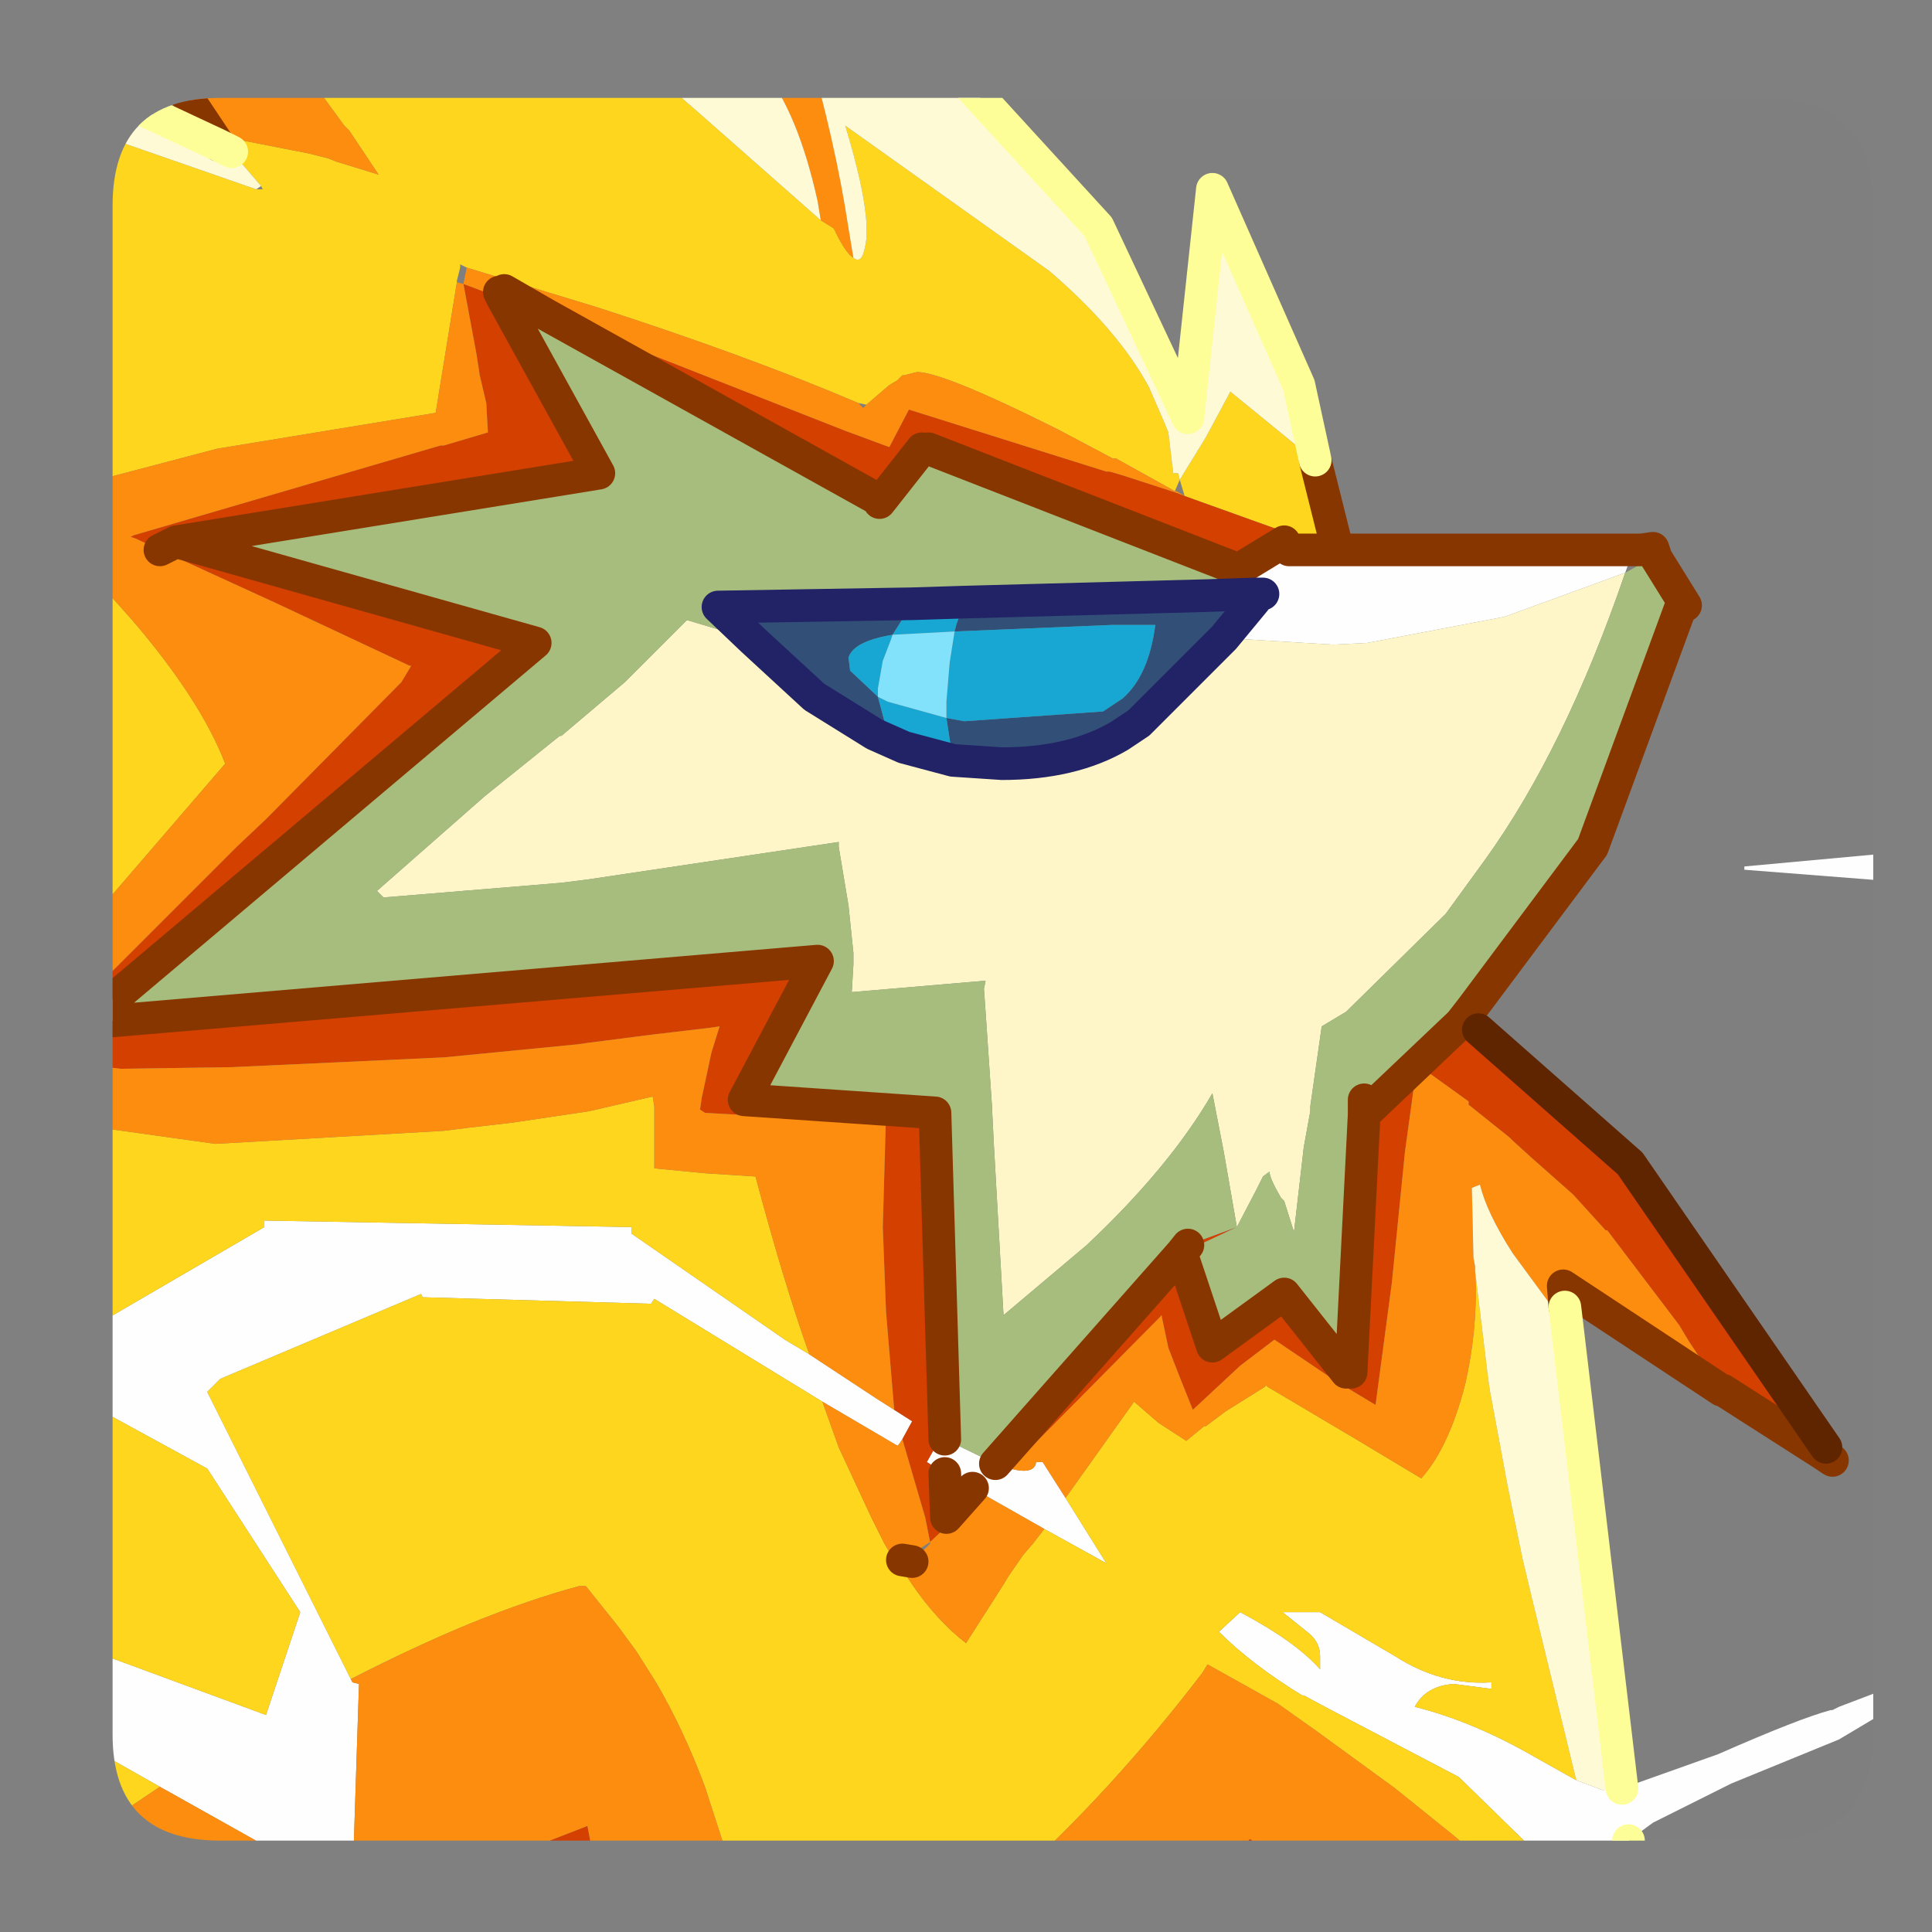 <?xml version="1.0" encoding="UTF-8" standalone="no"?>
<svg xmlns:ffdec="https://www.free-decompiler.com/flash" xmlns:xlink="http://www.w3.org/1999/xlink" ffdec:objectType="frame" height="59.2px" width="59.2px" xmlns="http://www.w3.org/2000/svg">
  <rect width="100%" height="100%" fill="#808080" stroke="none"/>
  <g transform="matrix(1.0, 0.0, 0.0, 1.0, 3.45, 3.0)">
    <clipPath id="clipPath0" transform="matrix(1.0, 0.0, 0.0, 1.0, 0.0, 0.0)">
      <path d="M50.5 0.0 Q53.95 0.0 53.95 3.3 L53.95 50.15 Q53.95 53.4 50.5 53.4 L3.3 53.4 Q0.0 53.4 0.0 50.15 L0.0 3.3 Q0.0 0.0 3.3 0.0 L50.5 0.0" fill="#000000" fill-rule="evenodd" stroke="none"/>
    </clipPath>
    <g clip-path="url(#clipPath0)">
      <use ffdec:characterId="2" height="59.2" transform="matrix(1.0, 0.0, 0.0, 1.0, -3.45, -3.0)" width="59.2" xlink:href="#shape1"/>
    </g>
    <use ffdec:characterId="3" height="53.4" transform="matrix(1.0, 0.0, 0.0, 1.0, 0.0, 0.0)" width="53.95" xlink:href="#shape2"/>
  </g>
  <defs>
    <g id="shape1" transform="matrix(1.0, 0.0, 0.0, 1.0, 3.45, 3.0)">
      <path d="M37.55 13.85 L46.6 13.85 46.35 14.55 42.65 15.9 38.45 16.7 37.45 16.75 37.35 16.75 34.05 16.55 35.0 15.4 35.0 15.2 33.55 15.25 34.6 14.6 35.65 13.75 35.9 13.6 36.05 13.85 37.45 13.85 37.55 13.85 M50.0 23.55 L54.35 23.15 55.75 23.25 55.75 24.1 50.0 23.65 50.0 23.55 M44.85 51.55 L45.65 51.85 46.25 51.8 49.2 50.75 Q51.7 49.65 52.65 49.4 L52.7 49.4 52.9 49.3 55.0 48.5 55.5 48.1 55.75 47.9 55.75 48.5 55.3 48.9 55.25 48.9 52.9 50.3 49.6 51.65 47.2 52.85 46.45 53.4 45.55 54.25 Q44.9 55.0 44.9 55.7 L44.8 55.7 43.35 53.5 41.25 51.45 37.15 49.3 36.5 48.95 36.45 48.95 Q34.9 48.0 33.9 47.0 L34.55 46.4 Q36.25 47.3 37.0 48.15 L37.0 47.75 Q37.0 47.3 36.6 47.0 L35.85 46.4 37.0 46.4 39.3 47.75 Q40.7 48.65 42.25 48.55 L42.25 48.75 41.1 48.6 Q40.25 48.65 39.9 49.3 41.7 49.75 43.6 50.85 L44.85 51.55 M29.2 42.9 L30.45 44.9 28.55 43.85 26.7 42.8 26.35 42.6 25.5 42.15 24.95 41.8 25.4 41.0 25.4 41.05 25.5 41.1 27.05 41.85 27.5 42.0 Q28.25 42.2 28.3 41.8 L28.5 41.8 29.2 42.9 M21.75 39.95 L16.6 36.8 16.5 36.95 9.5 36.75 9.45 36.65 3.3 39.25 2.9 39.65 7.3 48.45 7.35 48.55 7.55 48.6 7.35 54.75 7.25 55.0 1.45 51.75 Q-0.75 50.5 -2.9 49.3 L-2.95 49.3 -2.95 47.0 -1.0 47.45 4.7 49.55 5.75 46.4 2.9 42.0 -2.5 39.05 -2.65 38.85 4.65 34.6 4.65 34.4 15.9 34.6 15.9 34.8 20.6 38.05 21.35 38.5 23.4 39.85 23.95 40.2 24.5 40.55 24.2 41.1 24.1 41.25 24.05 41.3 21.75 39.95 M35.25 15.2 L35.0 15.2 35.25 15.2" fill="#ffffff" fill-rule="evenodd" stroke="none"/>
      <path d="M3.7 1.25 L6.0 1.7 6.6 1.85 6.85 1.95 8.15 2.35 7.25 1.0 7.2 0.95 7.1 0.85 4.65 -2.5 14.55 -2.5 17.9 0.4 21.7 3.75 22.1 4.0 Q22.45 4.75 22.7 4.9 22.95 5.1 23.05 4.6 23.3 3.65 22.45 0.85 L28.7 5.3 Q30.8 7.1 31.75 8.85 L32.25 10.0 32.35 10.25 32.5 11.5 32.65 11.5 32.7 11.7 32.55 12.05 31.2 11.3 30.75 11.05 30.65 11.05 28.95 10.15 Q25.45 8.4 24.65 8.4 L24.25 8.5 24.2 8.5 24.05 8.65 23.8 8.8 23.1 9.4 22.85 9.35 Q19.45 7.9 14.8 6.4 L10.85 5.2 10.65 5.1 10.65 5.2 10.55 5.6 10.55 5.65 9.9 9.65 3.2 10.75 -0.6 11.75 Q-1.9 12.25 -2.5 12.75 L-1.75 13.45 -0.65 14.6 0.6 16.0 Q2.7 18.45 3.45 20.4 L-1.2 25.8 -1.75 26.4 -2.95 27.6 -2.95 0.3 -1.3 0.85 -0.2 1.2 4.4 2.8 4.6 2.8 4.55 2.7 3.65 1.65 3.35 1.3 3.7 1.25 M36.85 11.1 L37.5 13.7 37.45 13.85 32.85 12.2 32.7 11.7 33.5 10.4 34.25 9.0 36.7 11.0 36.85 11.1 M41.75 35.95 L42.15 39.25 42.2 39.6 42.75 42.55 43.2 44.75 43.45 45.8 44.85 51.55 43.6 50.85 Q41.7 49.75 39.9 49.3 40.25 48.65 41.1 48.6 L42.25 48.75 42.25 48.55 Q40.7 48.65 39.3 47.75 L37.0 46.4 35.85 46.4 36.6 47.0 Q37.0 47.3 37.0 47.75 L37.0 48.15 Q36.25 47.3 34.55 46.4 L33.9 47.0 Q34.9 48.0 36.45 48.95 L36.5 48.95 37.15 49.3 41.25 51.45 43.35 53.5 44.8 55.7 44.05 55.7 43.2 55.0 41.1 53.25 39.3 51.8 36.9 50.05 35.7 49.2 33.55 48.0 33.4 48.25 Q30.65 51.85 27.5 54.7 L27.3 54.85 26.35 55.7 19.25 55.7 18.75 53.6 18.15 51.75 Q17.5 50.0 16.65 48.55 L16.05 47.6 15.5 46.85 14.5 45.6 14.3 45.6 Q12.8 46.0 10.95 46.75 9.25 47.45 7.3 48.45 L2.9 39.65 3.3 39.25 9.45 36.65 9.5 36.75 16.5 36.95 16.6 36.8 21.75 39.95 22.25 41.35 23.25 43.5 23.65 44.3 23.95 44.8 24.0 44.9 24.05 44.9 24.2 45.1 24.5 45.55 Q25.25 46.65 26.15 47.35 L27.3 45.55 27.45 45.3 27.9 44.65 28.2 44.3 28.55 43.85 30.45 44.9 29.2 42.9 31.3 39.95 32.05 40.6 32.9 41.15 33.45 40.7 33.5 40.7 34.1 40.25 35.3 39.5 35.35 39.45 35.4 39.5 38.1 41.1 40.1 42.3 Q40.95 41.35 41.45 39.4 41.85 37.6 41.75 35.95 M44.9 55.7 Q44.9 55.0 45.55 54.25 L45.7 55.1 45.75 55.7 44.9 55.7 M-2.95 30.8 L-1.5 31.4 3.15 32.05 10.15 31.65 10.95 31.55 12.25 31.4 14.6 31.05 16.55 30.6 16.6 30.9 16.6 32.8 18.15 32.95 19.7 33.05 Q20.55 36.25 21.35 38.5 L20.6 38.05 15.9 34.8 15.9 34.6 4.65 34.4 4.65 34.6 -2.65 38.85 -2.5 39.05 2.9 42.0 5.75 46.4 4.7 49.55 -1.0 47.45 -2.95 47.0 -2.95 30.8 M1.45 51.75 L-2.95 54.7 -2.95 49.3 -2.9 49.3 Q-0.75 50.5 1.45 51.75" fill="#ffd71d" fill-rule="evenodd" stroke="none"/>
      <path d="M41.65 27.9 L41.85 28.55 46.5 32.65 52.5 41.35 52.4 41.55 49.35 39.6 49.3 39.6 48.3 38.1 48.0 37.6 45.8 34.7 45.75 34.7 44.75 33.6 43.45 32.45 42.9 31.95 42.8 31.85 41.55 30.85 41.55 30.75 40.3 29.85 39.95 29.65 39.95 29.75 39.6 32.3 39.2 36.3 38.7 40.05 37.45 39.3 35.6 38.05 34.55 38.85 33.1 40.2 32.7 39.2 32.35 38.3 32.15 37.35 32.15 37.3 27.5 42.0 27.05 41.85 32.75 35.4 32.95 35.15 34.45 34.6 32.75 35.4 33.7 38.25 35.9 36.65 37.8 39.05 37.95 39.05 38.35 31.15 41.3 28.35 41.65 27.9 M24.2 45.1 L24.05 44.9 24.2 44.8 24.5 44.85 24.2 45.1 M13.3 6.65 L14.55 7.1 17.1 8.1 22.45 10.2 23.8 10.7 24.4 9.55 30.45 11.45 30.55 11.45 30.9 11.55 32.6 12.1 32.85 12.2 37.45 13.85 36.05 13.85 35.9 13.6 35.65 13.75 34.5 14.45 35.65 13.75 34.6 14.6 34.5 14.45 25.0 10.75 24.8 10.75 23.5 12.4 23.45 12.3 13.3 6.65 M10.75 5.7 L11.95 6.15 14.9 11.5 1.95 13.6 1.45 13.85 1.95 13.6 12.95 16.7 -0.8 28.3 -0.8 28.35 21.6 26.45 19.35 30.7 25.2 31.1 25.5 41.1 25.4 41.05 25.4 41.0 24.95 41.8 25.5 42.15 25.55 43.5 26.35 42.6 26.7 42.8 25.85 43.5 25.05 44.25 24.9 43.5 24.2 41.1 24.5 40.55 23.95 40.2 23.7 37.2 23.65 35.9 23.6 34.6 23.7 31.1 20.8 31.25 18.15 31.1 18.0 31.0 18.05 30.65 18.35 29.25 18.6 28.45 18.25 28.5 16.55 28.7 14.6 28.95 14.25 29.0 10.15 29.4 3.65 29.7 0.25 29.75 -2.55 29.4 -0.7 27.4 -0.1 26.85 3.8 22.95 4.7 22.1 8.85 17.9 9.15 17.4 9.1 17.4 5.05 15.5 1.45 13.85 0.7 13.5 0.55 13.45 0.65 13.4 10.05 10.65 10.15 10.65 11.5 10.25 11.45 9.35 11.25 8.5 11.15 7.85 10.75 5.7 M7.35 55.7 L8.2 55.35 9.55 54.85 10.05 54.7 14.55 52.95 14.95 55.05 15.1 55.7 7.35 55.7 M32.1 55.7 L33.45 54.6 34.1 54.1 34.85 53.35 35.6 53.85 36.1 54.2 36.15 54.25 38.25 55.7 35.45 55.7 35.25 55.55 35.1 55.7 32.1 55.7" fill="#d54000" fill-rule="evenodd" stroke="none"/>
      <path d="M35.45 55.7 L35.1 55.7 35.25 55.55 35.45 55.7" fill="#d24901" fill-rule="evenodd" stroke="none"/>
      <path d="M34.05 16.55 L37.35 16.75 37.45 16.75 38.45 16.7 42.65 15.9 46.35 14.55 Q44.5 19.95 42.05 23.35 L40.85 25.0 37.8 28.0 37.05 28.45 36.7 30.9 36.7 31.05 36.5 32.15 36.2 34.75 35.9 33.8 35.8 33.7 Q35.45 33.1 35.45 32.9 L35.25 33.05 35.05 33.45 34.45 34.6 34.05 32.3 33.7 30.5 Q32.4 32.75 29.85 35.15 L27.3 37.3 27.0 32.0 26.95 31.0 26.95 30.95 26.75 28.0 26.7 27.3 26.75 27.05 22.65 27.4 22.7 26.55 22.7 26.3 22.7 26.2 22.55 24.75 22.25 22.95 22.25 22.8 14.55 23.95 13.75 24.05 8.3 24.5 8.1 24.3 11.4 21.4 13.7 19.55 13.75 19.55 15.7 17.9 17.6 16.0 19.6 16.6 21.5 18.35 23.35 19.5 24.25 19.9 25.75 20.3 27.25 20.4 Q29.4 20.4 30.85 19.55 L31.45 19.15 34.05 16.55" fill="#fff7c9" fill-rule="evenodd" stroke="none"/>
      <path d="M47.3 14.1 L48.2 15.55 48.05 15.6 45.35 22.95 41.65 27.9 41.3 28.35 38.35 31.15 37.95 39.05 37.8 39.05 35.9 36.65 33.7 38.25 32.75 35.4 34.45 34.6 35.05 33.45 35.25 33.05 35.45 32.9 Q35.45 33.1 35.8 33.7 L35.9 33.8 36.2 34.75 36.5 32.15 36.7 31.05 36.7 30.9 37.05 28.45 37.8 28.0 40.85 25.0 42.05 23.35 Q44.5 19.95 46.35 14.55 L46.8 14.3 47.3 14.1 M38.35 30.7 L38.35 31.15 38.35 30.7 M13.3 6.65 L23.45 12.3 23.5 12.4 24.8 10.75 25.0 10.75 34.5 14.45 34.6 14.6 33.55 15.25 26.1 15.45 24.5 15.5 18.55 15.6 19.6 16.6 17.6 16.0 15.7 17.9 13.75 19.55 13.7 19.55 11.4 21.4 8.1 24.3 8.3 24.5 13.75 24.05 14.55 23.95 22.25 22.8 22.25 22.95 22.55 24.75 22.7 26.2 22.7 26.3 22.7 26.55 22.65 27.4 26.75 27.05 26.7 27.3 26.75 28.0 26.95 30.95 26.95 31.0 27.0 32.0 27.3 37.3 29.85 35.15 Q32.4 32.75 33.7 30.5 L34.05 32.3 34.45 34.6 32.95 35.15 32.75 35.4 27.05 41.85 25.5 41.1 25.2 31.1 19.35 30.7 21.6 26.45 -0.8 28.35 -0.8 28.3 12.95 16.7 1.95 13.6 14.9 11.5 11.95 6.15 11.85 5.95 12.0 5.9 13.3 6.65 M26.35 42.6 L25.55 43.5 25.5 42.15 26.35 42.6" fill="#a8be7e" fill-rule="evenodd" stroke="none"/>
      <path d="M0.7 -2.5 L4.65 -2.5 7.1 0.85 7.2 0.95 7.25 1.0 8.15 2.35 6.85 1.95 6.6 1.85 6.0 1.7 3.7 1.25 2.5 0.3 0.7 -2.5 M19.95 -0.85 L19.9 -0.95 19.7 -2.5 21.05 -2.5 21.25 -1.75 Q22.15 1.35 22.55 4.0 L22.7 4.9 Q22.45 4.75 22.1 4.0 L21.7 3.75 21.6 3.15 Q21.0 0.45 19.95 -0.85 M40.3 29.85 L41.55 30.75 41.55 30.85 42.8 31.85 42.9 31.95 43.45 32.45 44.75 33.6 45.75 34.7 45.8 34.7 48.0 37.6 48.3 38.1 49.3 39.6 44.45 36.4 44.5 37.05 44.15 37.1 42.9 35.4 Q42.1 34.15 41.9 33.3 L41.65 33.4 41.7 35.55 41.75 35.8 41.75 35.95 Q41.85 37.6 41.45 39.4 40.95 41.35 40.1 42.3 L38.1 41.1 35.4 39.5 35.35 39.45 35.3 39.5 34.1 40.25 33.5 40.7 33.45 40.7 32.9 41.15 32.05 40.6 31.3 39.95 29.2 42.9 28.5 41.8 28.3 41.8 Q28.25 42.2 27.5 42.0 L32.15 37.3 32.15 37.35 32.35 38.3 32.7 39.2 33.1 40.2 34.55 38.85 35.6 38.05 37.45 39.3 38.7 40.05 39.2 36.3 39.6 32.3 39.95 29.75 40.3 29.85 M28.55 43.85 L28.2 44.3 27.9 44.65 27.45 45.3 27.3 45.55 26.15 47.35 Q25.25 46.65 24.5 45.55 L24.2 45.1 24.5 44.85 25.05 44.3 25.05 44.25 24.2 44.8 24.05 44.9 24.0 44.9 23.95 44.8 23.65 44.3 23.25 43.5 22.25 41.35 21.75 39.95 24.05 41.3 24.1 41.25 24.2 41.1 24.9 43.5 25.05 44.25 25.85 43.5 26.7 42.8 28.55 43.85 M7.3 48.45 Q9.25 47.45 10.95 46.75 12.8 46.0 14.3 45.6 L14.5 45.6 15.5 46.85 16.05 47.6 16.65 48.55 Q17.5 50.0 18.15 51.75 L18.75 53.6 19.25 55.7 15.1 55.7 14.95 55.05 14.55 52.95 10.05 54.7 9.55 54.85 8.2 55.35 7.35 55.7 -2.95 55.7 -2.95 54.7 1.45 51.75 7.25 55.0 7.35 54.75 7.55 48.6 7.35 48.55 7.3 48.45 M26.35 55.7 L27.3 54.85 27.5 54.7 Q30.65 51.85 33.4 48.25 L33.55 48.0 35.7 49.2 36.9 50.05 39.3 51.8 41.1 53.25 43.2 55.0 44.05 55.7 38.25 55.7 36.15 54.25 36.1 54.2 35.6 53.85 34.85 53.35 34.1 54.1 33.45 54.6 32.1 55.7 26.35 55.7 M23.1 9.4 L23.8 8.8 24.05 8.65 24.2 8.5 24.25 8.5 24.65 8.4 Q25.45 8.4 28.95 10.15 L30.65 11.05 30.75 11.05 31.2 11.3 32.55 12.05 32.6 12.05 32.85 12.2 32.6 12.1 30.9 11.55 30.55 11.45 30.45 11.45 24.4 9.55 23.8 10.7 22.45 10.2 17.1 8.1 14.55 7.1 13.3 6.65 12.0 5.9 11.85 5.95 11.95 6.15 10.75 5.7 10.85 5.2 14.8 6.4 Q19.45 7.9 22.85 9.35 L23.0 9.5 23.1 9.4 M10.55 5.65 L10.75 5.7 11.15 7.85 11.25 8.5 11.45 9.35 11.5 10.25 10.15 10.65 10.05 10.65 0.65 13.4 0.55 13.45 0.7 13.5 1.45 13.85 5.05 15.5 9.1 17.4 9.15 17.4 8.85 17.9 4.7 22.1 3.8 22.95 -0.1 26.85 -0.7 27.4 -2.55 29.4 0.25 29.75 3.65 29.7 10.15 29.4 14.25 29.0 14.6 28.95 16.55 28.7 18.25 28.5 18.6 28.45 18.35 29.25 18.05 30.65 18.0 31.0 18.15 31.1 20.8 31.25 23.7 31.1 23.6 34.6 23.65 35.9 23.7 37.2 23.95 40.2 23.4 39.85 21.35 38.5 Q20.55 36.25 19.7 33.05 L18.15 32.95 16.6 32.8 16.6 30.9 16.55 30.6 14.6 31.05 12.25 31.4 10.95 31.55 10.15 31.65 3.15 32.05 -1.5 31.4 -2.95 30.8 -2.95 27.6 -1.75 26.4 -1.2 25.8 3.45 20.4 Q2.7 18.45 0.6 16.0 L-0.65 14.6 -1.75 13.45 -2.5 12.75 Q-1.9 12.25 -0.6 11.75 L3.2 10.75 9.9 9.65 10.55 5.65" fill="#fe8e0e" fill-rule="evenodd" stroke="none"/>
      <path d="M14.55 -2.5 L17.75 -2.5 19.95 -0.85 Q21.0 0.45 21.6 3.15 L21.7 3.75 17.9 0.4 14.55 -2.5 M21.05 -2.5 L24.3 -2.5 30.2 3.95 32.95 9.8 33.7 2.8 36.35 8.8 36.85 11.1 36.7 11.0 34.25 9.0 33.5 10.4 32.7 11.7 32.65 11.5 32.5 11.5 32.35 10.25 32.25 10.0 31.75 8.85 Q30.8 7.1 28.7 5.3 L22.45 0.85 Q23.3 3.65 23.05 4.6 22.95 5.1 22.7 4.9 L22.55 4.0 Q22.15 1.35 21.25 -1.75 L21.05 -2.5 M41.75 35.95 L41.75 35.8 41.7 35.55 41.65 33.4 41.9 33.3 Q42.1 34.15 42.9 35.4 L44.15 37.1 44.5 37.05 46.25 51.8 45.65 51.85 44.85 51.55 43.45 45.8 43.2 44.75 42.75 42.55 42.2 39.6 42.15 39.25 41.75 35.95 M45.55 54.25 L46.45 53.4 46.5 54.1 46.35 55.7 45.75 55.7 45.7 55.1 45.55 54.25 M3.25 1.45 L3.65 1.65 4.55 2.7 4.4 2.8 -0.2 1.2 -1.3 0.85 -2.95 0.3 -2.95 -1.45 3.25 1.45" fill="#fffbd7" fill-rule="evenodd" stroke="none"/>
      <path d="M25.75 20.3 L25.55 19.0 26.1 19.1 30.35 18.8 30.95 18.4 Q31.75 17.7 31.95 16.15 L30.6 16.15 25.8 16.35 25.85 16.15 26.1 15.45 33.55 15.25 35.0 15.2 35.0 15.4 34.05 16.55 31.45 19.15 30.85 19.55 Q29.4 20.4 27.25 20.4 L25.75 20.3 M24.5 15.5 L23.9 16.45 Q22.7 16.65 22.55 17.15 L22.6 17.55 23.45 18.35 23.65 19.1 24.25 19.9 23.35 19.5 21.5 18.35 19.6 16.6 18.55 15.6 24.5 15.5" fill="#324f77" fill-rule="evenodd" stroke="none"/>
      <path d="M26.1 15.45 L25.85 16.15 25.8 16.35 30.6 16.15 31.95 16.15 Q31.75 17.7 30.95 18.4 L30.35 18.8 26.1 19.1 25.55 19.0 25.75 20.3 24.25 19.9 23.65 19.1 23.45 18.35 22.6 17.55 22.55 17.15 Q22.7 16.65 23.9 16.45 L23.85 16.6 23.6 17.25 23.45 18.1 23.45 18.35 23.75 18.5 25.55 19.0 25.55 18.5 25.65 17.3 25.8 16.35 23.9 16.45 24.5 15.5 26.1 15.45" fill="#18a7d3" fill-rule="evenodd" stroke="none"/>
      <path d="M23.9 16.45 L25.8 16.35 25.65 17.3 25.55 18.5 25.55 19.0 23.75 18.5 23.45 18.35 23.45 18.1 23.6 17.25 23.85 16.6 23.9 16.45" fill="#83e3fc" fill-rule="evenodd" stroke="none"/>
      <path d="M0.7 -2.5 L2.5 0.3 3.2 1.35 3.25 1.45 M19.9 -0.95 L19.7 -2.5 M36.85 11.1 L37.5 13.7 37.55 13.85 46.6 13.85 46.85 13.85 47.2 13.8 47.3 14.1 48.2 15.55 M48.05 15.6 L45.35 22.95 41.65 27.9 41.3 28.35 38.35 31.15 38.35 30.7 M52.4 41.55 L52.7 41.75 M32.75 35.4 L33.7 38.25 35.9 36.65 37.8 39.05 M37.95 39.05 L38.35 31.15 M49.3 39.6 L49.35 39.6 52.4 41.55 M44.5 37.05 L44.45 36.4 49.3 39.6 M13.3 6.65 L23.45 12.3 M23.5 12.4 L24.8 10.75 M25.0 10.75 L34.5 14.45 35.65 13.75 35.9 13.6 M36.05 13.85 L37.45 13.85 37.55 13.85 M11.95 6.15 L11.85 5.95 M12.0 5.9 L13.3 6.65 M32.95 35.15 L32.75 35.4 27.05 41.85 M1.45 13.85 L1.95 13.6 14.9 11.5 11.95 6.15 M26.35 42.6 L25.55 43.5 25.5 42.15 M25.5 41.1 L25.2 31.1 19.35 30.7 21.6 26.45 -0.8 28.35 M-0.8 28.3 L12.95 16.7 1.95 13.6 M24.2 44.8 L24.5 44.85" fill="none" stroke="#893600" stroke-linecap="round" stroke-linejoin="round" stroke-width="1.0"/>
      <path d="M41.85 28.55 L46.5 32.65 52.5 41.35 M35.45 55.7 L35.25 55.55 35.1 55.7" fill="none" stroke="#5f2500" stroke-linecap="round" stroke-linejoin="round" stroke-width="1.0"/>
      <path d="M17.75 -2.5 L19.95 -0.85 M24.3 -2.5 L30.2 3.95 32.95 9.8 33.7 2.8 36.35 8.8 36.85 11.1 M46.25 51.8 L44.5 37.05 M3.25 1.45 L3.65 1.65 M46.35 55.7 L46.5 54.1 46.45 53.4 M-2.95 -1.45 L3.25 1.45" fill="none" stroke="#ffff99" stroke-linecap="round" stroke-linejoin="round" stroke-width="1.0"/>
      <path d="M25.75 20.3 L27.25 20.4 Q29.4 20.4 30.85 19.55 L31.45 19.15 34.05 16.55 35.0 15.4 M35.0 15.2 L33.55 15.25 26.1 15.45 24.5 15.5 18.55 15.6 19.6 16.6 21.5 18.35 23.35 19.5 24.25 19.9 25.75 20.3 M35.0 15.2 L35.25 15.2" fill="none" stroke="#222266" stroke-linecap="round" stroke-linejoin="round" stroke-width="1.0"/>
    </g>
    <g id="shape2" transform="matrix(1.0, 0.0, 0.0, 1.0, 0.0, 0.0)">
      <path d="M50.5 0.0 Q53.95 0.0 53.95 3.3 L53.95 50.15 Q53.95 53.4 50.5 53.4 L3.3 53.4 Q0.0 53.4 0.0 50.15 L0.0 3.3 Q0.0 0.0 3.3 0.0 L50.5 0.0" fill="#000000" fill-opacity="0.004" fill-rule="evenodd" stroke="none"/>
    </g>
  </defs>
</svg>
